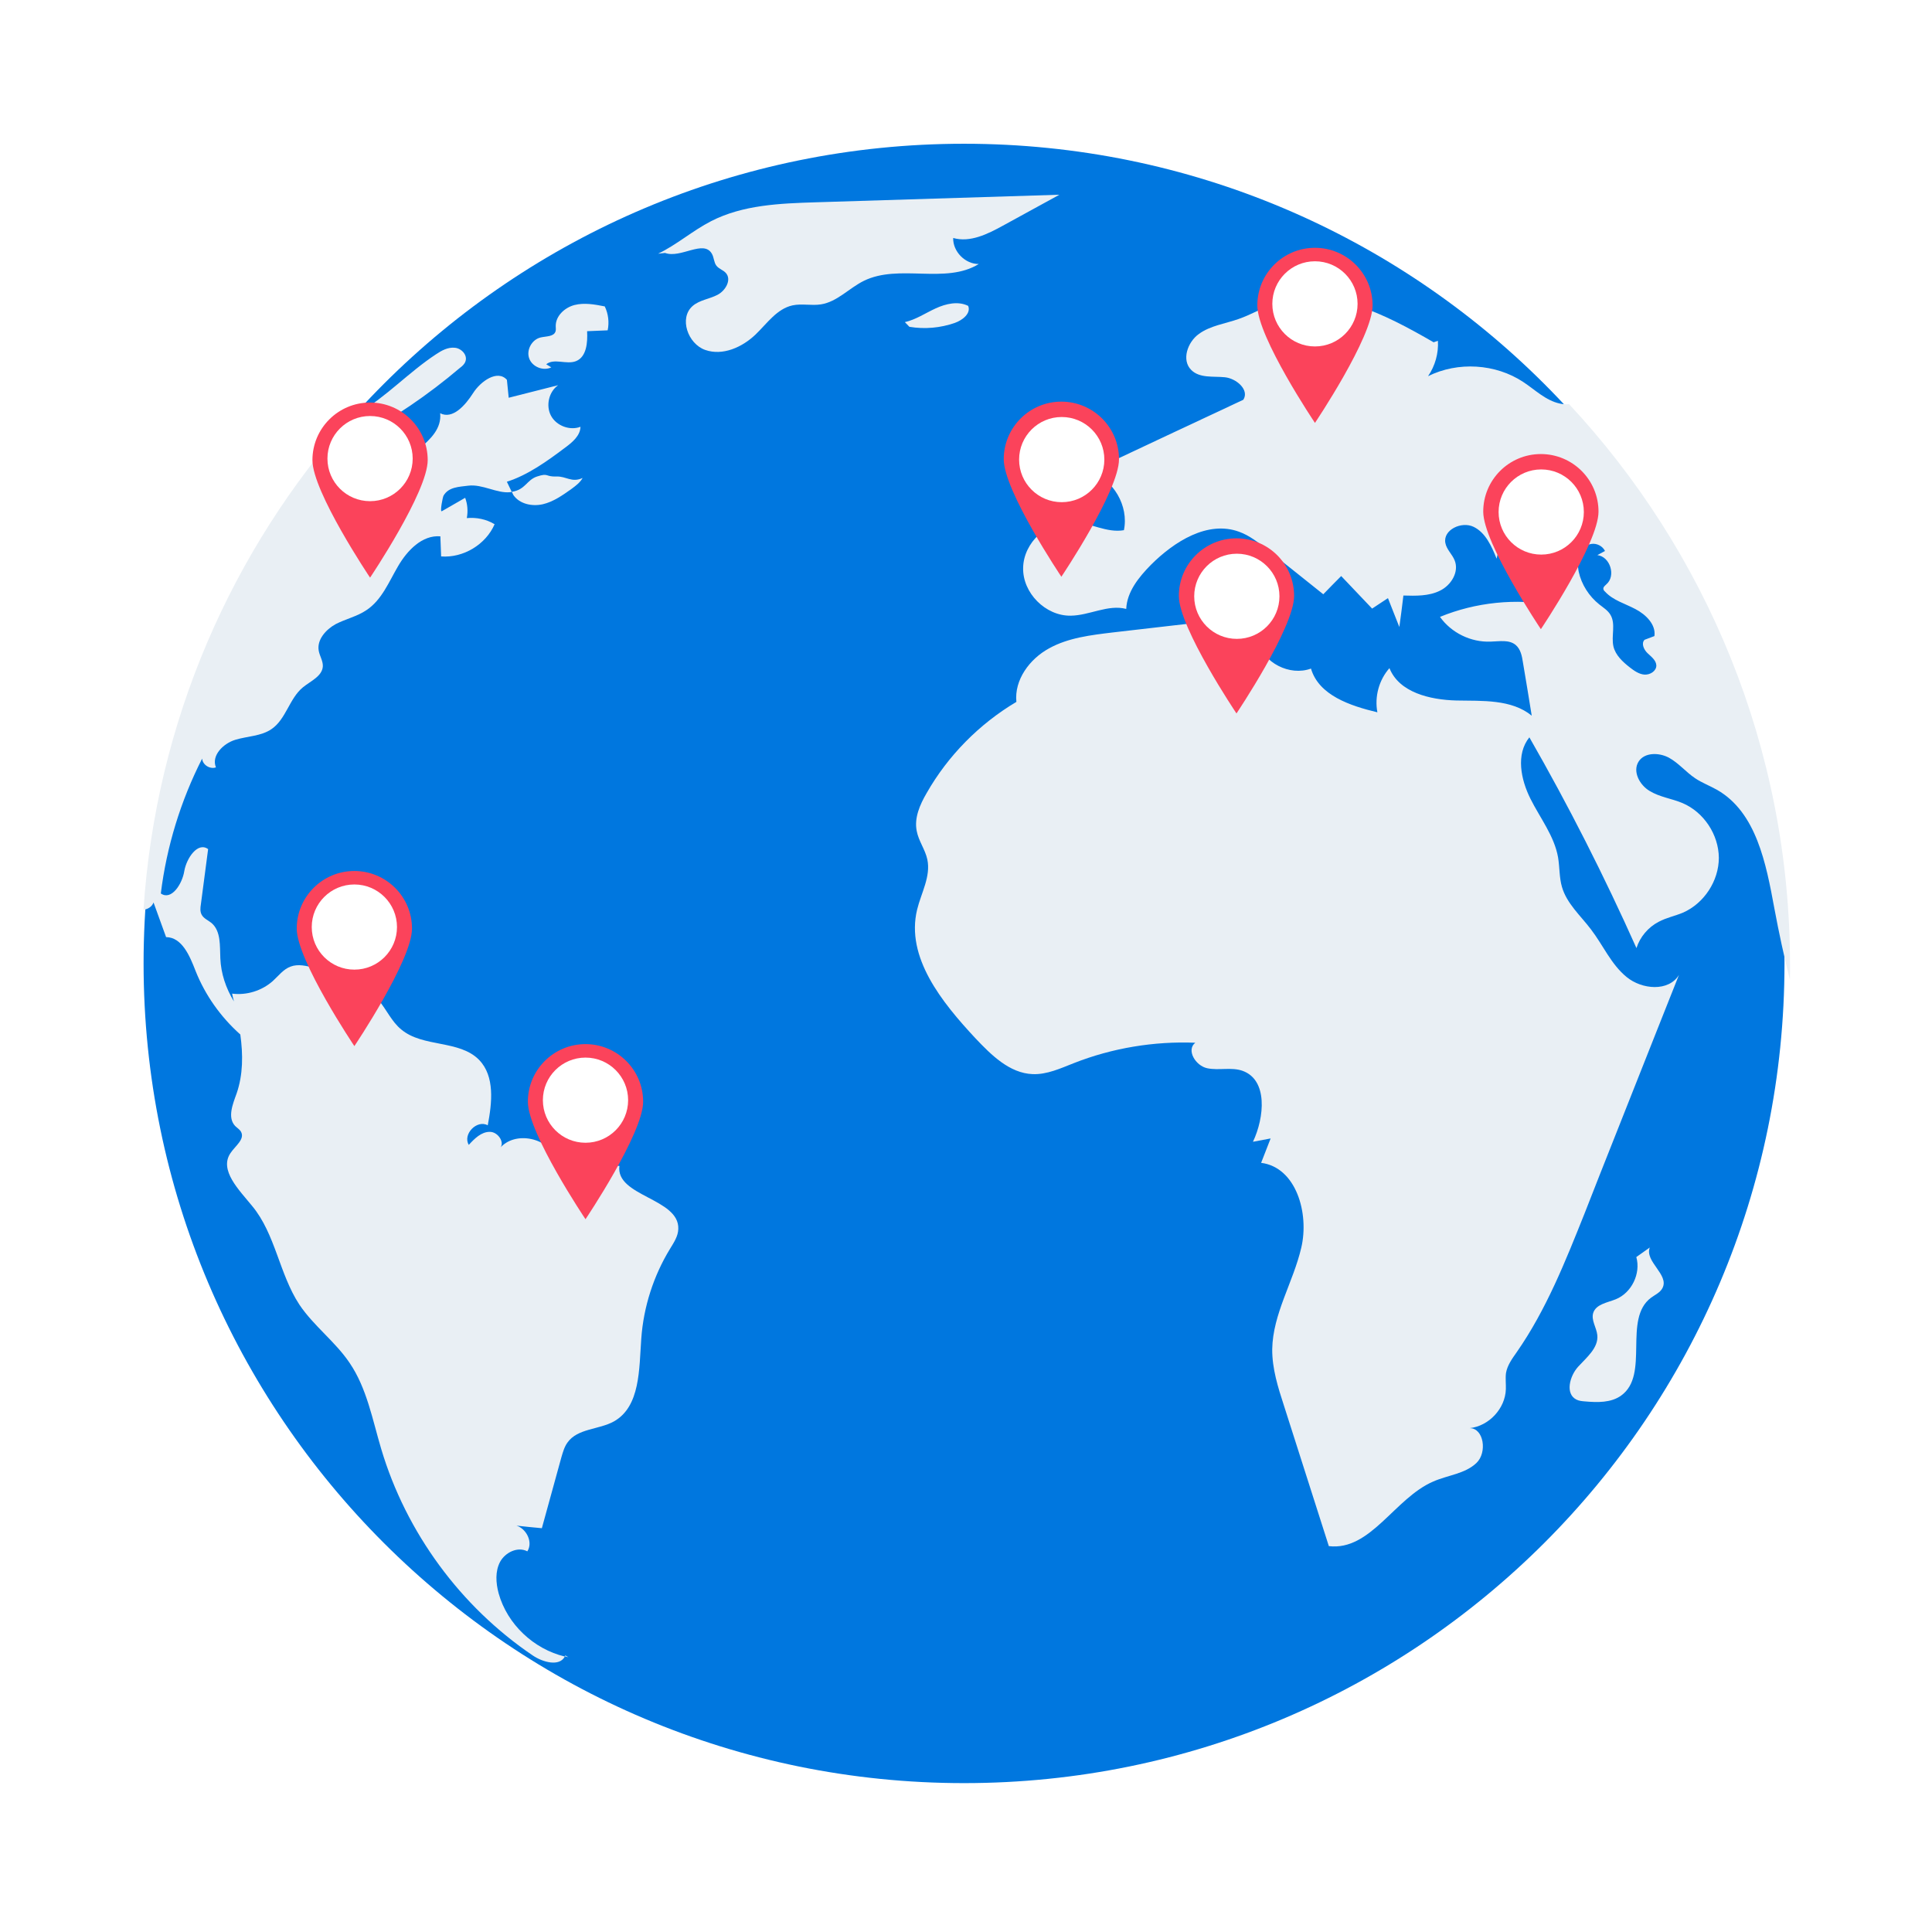 <svg width="552" height="550" viewBox="0 0 552 550" fill="none" xmlns="http://www.w3.org/2000/svg">
<g filter="url(#filter0_d_7758_8865)">
<path d="M275.439 489.404C404.905 489.404 509.855 384.55 509.855 255.202C509.855 125.854 404.905 21 275.439 21C145.973 21 41.023 125.854 41.023 255.202C41.023 384.536 145.973 489.404 275.439 489.404Z" fill="#0077DF"/>
<path d="M161.519 452.926C161.478 453.008 161.422 453.077 161.367 453.16C161.726 453.243 162.057 453.367 162.415 453.436L161.519 452.926Z" fill="#E9EFF4"/>
<path d="M146.695 121.398L146.227 120.448C150.156 119.855 150.432 117.086 153.425 116.081C156.83 114.965 155.658 116.177 159.009 116.081C161.726 115.957 163.366 117.941 166.469 116.494C165.724 117.817 164.497 118.726 163.27 119.635C160.719 121.44 158.113 123.3 155.079 124.002C152.032 124.691 148.474 123.947 146.695 121.398Z" fill="#E9EFF4"/>
<path d="M193.798 331.083C193.742 333.163 192.515 334.968 191.453 336.718C186.724 344.433 183.856 353.374 183.221 362.425C182.587 371.09 182.973 381.781 175.417 386.052C171.101 388.449 165.033 388.022 162.151 392.072C161.255 393.298 160.828 394.841 160.4 396.288C158.539 403.038 156.677 409.803 154.816 416.567C152.416 416.36 149.962 416.099 147.576 415.837C150.403 416.732 152.361 420.562 150.665 423.18C147.949 421.747 144.391 423.441 142.888 426.169C141.454 428.883 141.661 432.176 142.461 435.165C144.915 443.996 152.485 451.119 161.379 453.24C159.835 456.175 155.105 454.893 152.209 452.923C131.595 438.995 116.027 417.779 108.925 393.946C106.416 385.542 104.816 376.601 99.907 369.368C95.812 363.265 89.621 358.788 85.525 352.671C79.775 343.895 78.7 332.516 72.039 324.498C68.316 319.924 62.552 314.29 65.848 309.399C67.172 307.387 69.999 305.473 68.882 303.337C68.509 302.648 67.765 302.221 67.172 301.629C64.938 299.232 66.482 295.457 67.599 292.371C69.461 286.998 69.461 281.253 68.661 275.508C63.063 270.508 58.636 264.294 55.865 257.31C54.21 253.053 52.017 247.735 47.453 247.68C46.281 244.387 45.054 241.081 43.868 237.788C43.441 238.973 42.282 239.703 41 239.868C44.53 185.974 66.289 137.054 100.142 99.154C100.886 98.824 101.631 98.397 102.376 97.97C110.401 93.286 116.799 86.26 124.562 81.162C126.148 80.101 127.968 79.082 129.94 79.289C131.857 79.454 133.663 81.41 132.974 83.215C132.712 83.973 132.077 84.551 131.429 85.02C122.342 92.748 112.373 99.513 101.783 105.106C100.514 105.74 99.176 106.484 98.597 107.765C97.522 109.941 99.328 112.655 101.631 113.455C103.92 114.254 106.485 113.785 108.829 113.248C106.857 116.058 106.264 119.847 107.284 123.139C109.463 123.346 110.153 120.37 110.801 118.29C113.448 110.052 126.617 106.69 125.762 97.997C129.333 99.857 132.96 95.697 135.139 92.294C137.317 88.836 142.171 85.433 144.832 88.464C144.984 90.158 145.191 91.867 145.342 93.575C150.031 92.404 154.774 91.178 159.463 89.993C156.801 91.867 155.891 95.848 157.436 98.727C158.98 101.593 162.813 103.039 165.847 101.868C165.806 104.376 163.558 106.291 161.531 107.779C156.374 111.664 150.831 115.659 144.819 117.574L146.197 120.439C146.046 120.494 145.894 120.563 145.729 120.563C141.895 120.935 137.841 118.18 133.746 118.703C131.236 119.034 128.161 119.034 126.713 121.569C126.507 121.9 125.61 126.349 126.245 125.991C128.478 124.71 130.712 123.429 132.905 122.161C133.58 123.966 133.746 125.991 133.374 127.961C136.09 127.7 138.917 128.264 141.316 129.711C138.806 135.511 132.367 139.396 126.038 138.914C125.983 136.999 125.872 135.084 125.817 133.169C120.605 132.742 116.344 137.219 113.738 141.697C111.09 146.215 109.063 151.381 104.692 154.261C102.045 156.065 98.776 156.768 95.908 158.256C93.095 159.799 90.489 162.733 91.068 165.874C91.33 167.362 92.296 168.74 92.24 170.297C92.075 173.162 88.738 174.512 86.49 176.358C82.657 179.555 81.706 185.41 77.61 188.22C74.632 190.3 70.688 190.245 67.227 191.306C63.766 192.367 60.305 195.825 61.697 199.186C59.988 199.779 57.906 198.497 57.754 196.679C51.631 208.706 47.605 221.794 45.95 235.212C48.984 237.334 52.073 232.484 52.652 228.82C53.286 225.155 56.485 220.361 59.464 222.538C58.774 227.814 58.085 233.021 57.395 238.298C57.23 239.317 57.133 240.378 57.616 241.274C58.209 242.39 59.477 242.858 60.443 243.657C63.159 245.999 62.787 250.146 62.952 253.714C63.118 258.067 64.552 262.324 66.841 266.058C66.62 265.314 66.469 264.57 66.317 263.826C70.467 264.363 74.797 263.013 77.927 260.244C79.582 258.756 80.961 256.841 83.043 256.097C85.18 255.298 87.525 255.877 89.703 256.469C96.474 258.329 103.658 260.396 108.181 265.713C110.47 268.427 111.904 271.844 114.634 274.062C120.812 279.269 131.264 276.983 136.904 282.782C141.426 287.467 140.585 295.016 139.358 301.45C136.269 299.755 132.119 304.012 133.939 307.043C135.594 305.238 137.51 303.323 139.91 303.323C142.35 303.268 144.488 306.616 142.681 308.173C146.942 302.745 157.367 304.977 159.021 311.741C164.992 312.168 171.004 312.581 176.975 313.063C175.83 321.77 194.17 322.294 193.798 331.083Z" fill="#E9EFF4"/>
<path d="M157.511 84.892C155.209 86.022 152.051 84.74 151.196 82.329C150.327 79.918 151.968 76.929 154.464 76.35C156.036 75.978 158.242 76.157 158.725 74.615C158.876 74.146 158.78 73.623 158.78 73.14C158.725 70.22 161.331 67.809 164.144 67.079C166.957 66.362 169.935 66.913 172.79 67.478C173.81 69.586 174.1 72.025 173.617 74.311C171.659 74.394 169.701 74.477 167.743 74.559C167.922 77.811 167.591 81.902 164.571 83.115C161.855 84.189 158.325 82.192 156.063 84.01" fill="#E9EFF4"/>
<path d="M188.031 52.415C193.381 49.853 197.904 45.816 203.186 43.116C212.259 38.459 222.863 38.046 233.053 37.729C256.26 37.013 279.467 36.283 302.688 35.566C297.31 38.515 291.933 41.477 286.541 44.411C282.156 46.822 277.151 49.302 272.338 47.924C272.228 51.795 275.758 55.391 279.646 55.363C270.118 61.246 256.88 55.226 246.814 60.171C242.595 62.252 239.203 66.164 234.556 66.894C231.867 67.321 229.095 66.605 226.42 67.184C221.953 68.162 219.14 72.377 215.844 75.532C212.038 79.169 206.454 81.663 201.489 79.913C196.525 78.177 193.933 70.793 197.904 67.349C199.862 65.654 202.662 65.379 204.978 64.18C207.295 62.996 209.115 59.841 207.377 57.912C206.619 57.072 205.392 56.755 204.689 55.846C203.944 54.867 204.013 53.49 203.392 52.429C201.034 48.296 194.485 53.862 190.017 52.195" fill="#E9EFF4"/>
<path d="M258.531 71.968C261.675 71.252 264.392 69.392 267.329 68.042C270.266 66.692 273.755 65.893 276.623 67.325C277.478 69.461 275.023 71.403 272.844 72.175C268.694 73.635 264.185 74.035 259.827 73.304" fill="#E9EFF4"/>
<path d="M448.296 95.39C447.441 95.487 446.544 95.445 445.634 95.225C441.635 94.371 438.602 91.298 435.182 89.053C427.295 83.845 416.539 83.17 408.017 87.413C410.031 84.479 411.051 80.856 410.83 77.301L409.603 77.728C395.649 69.642 379.295 61.252 364.071 66.68C360.555 67.961 357.37 69.876 353.799 71.102C350.007 72.424 345.815 72.976 342.574 75.318C339.279 77.66 337.514 82.826 340.354 85.636C342.753 88.033 346.587 87.386 349.951 87.716C353.247 88.047 357.039 91.326 355.233 94.15C340.644 100.97 326.013 107.844 311.424 114.719C318.126 116.895 322.566 124.5 321.118 131.416C316.209 132.27 311.48 129.294 306.529 128.977C299.331 128.605 292.464 134.943 292.326 142.12C292.12 149.312 298.725 155.952 305.909 155.842C311.287 155.787 316.568 152.549 321.78 153.913C321.987 149.009 325.352 144.862 328.799 141.349C335.5 134.64 345.084 128.564 354.047 131.87C356.984 132.931 359.48 134.901 361.934 136.858C367.312 141.115 372.69 145.413 378.081 149.725C379.791 147.975 381.487 146.212 383.197 144.517C386.134 147.603 389.057 150.689 392.036 153.817C393.525 152.797 395.069 151.846 396.559 150.827C397.62 153.596 398.737 156.31 399.813 159.079C400.24 156.048 400.613 153.073 400.971 150.083C404.487 150.18 408.224 150.29 411.41 148.705C414.609 147.162 416.953 143.333 415.615 140.04C414.926 138.29 413.271 136.899 412.954 135.039C412.264 131.319 417.587 128.771 421.048 130.465C424.454 132.118 426.164 136.003 427.612 139.558C428.412 135.935 429.142 132.366 429.956 128.757C433.293 137.505 438.092 145.688 444.062 152.88C433.141 150.799 421.627 151.998 411.423 156.186C414.678 160.76 420.262 163.474 425.861 163.254C428.37 163.198 431.142 162.62 433.045 164.204C434.493 165.43 434.851 167.4 435.127 169.205C435.982 174.316 436.837 179.358 437.637 184.414C431.873 179.689 423.572 180.213 416.057 180.075C408.541 179.868 399.758 177.788 396.986 170.831C394.008 174.192 392.684 178.973 393.539 183.45C385.762 181.59 376.813 178.614 374.565 170.955C368.498 173.186 360.927 169.315 359.287 163.088C358.694 160.911 358.528 158.239 356.625 157.082C355.467 156.393 353.964 156.489 352.571 156.655C341.016 157.991 329.502 159.272 318.016 160.622C311.742 161.38 305.233 162.124 299.704 165.196C294.16 168.227 289.762 174.192 290.396 180.474C279.806 186.756 270.815 195.863 264.734 206.567C262.818 209.86 261.163 213.648 261.921 217.368C262.459 220.233 264.362 222.686 264.955 225.51C265.975 230.359 263.204 235.03 262.032 239.824C258.736 253.449 269.078 266.261 278.675 276.566C283.198 281.346 288.424 286.568 295.029 286.829C299.125 286.995 303.013 285.176 306.846 283.675C317.809 279.363 329.75 277.392 341.512 277.861C338.851 279.941 341.609 284.46 344.932 285.149C348.228 285.838 351.799 284.763 354.998 285.879C362.293 288.483 361.286 299.173 357.99 306.158C359.645 305.841 361.355 305.511 363.037 305.207C362.141 307.549 361.231 309.891 360.321 312.178C370.332 313.446 374.11 326.589 371.793 336.425C369.504 346.275 363.658 355.313 363.492 365.425C363.451 370.963 365.147 376.336 366.857 381.585C371.131 394.934 375.392 408.298 379.667 421.688C391.608 423.121 398.462 407.953 409.534 403.214C413.685 401.396 418.58 401.037 421.834 397.938C424.978 394.962 423.958 387.977 419.917 387.977C425.406 387.385 430.08 382.384 430.246 376.846C430.301 375.303 430.08 373.76 430.287 372.217C430.659 370.04 432.038 368.125 433.362 366.251C441.815 354.114 447.303 340.214 452.791 326.492C454.225 322.814 455.659 319.204 457.093 315.526C462.512 301.846 467.89 288.235 473.323 274.555C475.446 269.182 477.584 263.864 479.707 258.477C476.77 263.327 469.117 262.693 464.732 259.07C460.306 255.46 458.017 249.963 454.542 245.445C451.605 241.56 447.661 238.115 446.282 233.376C445.483 230.662 445.634 227.742 445.165 224.917C444.09 218.787 440.05 213.703 437.278 208.165C434.506 202.627 433.059 195.463 436.961 190.6C448.158 210.121 458.348 230.222 467.559 250.818C468.579 247.621 470.924 244.852 473.902 243.309C476.081 242.138 478.535 241.656 480.824 240.705C486.891 238.047 491.097 231.613 491.097 225.014C491.042 218.415 486.836 211.981 480.7 209.378C477.666 208.096 474.205 207.683 471.323 205.92C468.455 204.225 466.373 200.34 468.179 197.516C469.876 194.857 473.985 194.912 476.798 196.4C479.624 197.943 481.707 200.547 484.354 202.31C486.271 203.591 488.505 204.432 490.587 205.603C501.825 212.036 504.597 226.667 506.955 239.438C508.237 246.299 509.685 253.118 511.395 259.814C511.45 258.367 511.436 256.879 511.436 255.46C511.353 193.576 487.402 137.34 448.296 95.39ZM469.848 172.677C468.304 172.58 466.87 171.561 465.628 170.596C463.615 169.012 461.574 167.139 460.982 164.631C460.292 161.655 461.712 158.239 460.127 155.594C459.382 154.313 458.044 153.513 456.928 152.618C453.99 150.276 451.853 146.914 451.067 143.319C450.378 140.123 451.384 135.866 454.639 135.342C456.183 135.08 457.879 135.935 458.568 137.354L456.39 138.538C460.058 138.965 461.768 144.504 458.955 146.887C458.582 147.259 458.1 147.576 458.1 148.113C458.1 148.444 458.306 148.747 458.582 148.967C460.871 151.475 464.291 152.37 467.256 153.954C470.234 155.497 473.171 158.377 472.689 161.669C471.737 162.041 470.827 162.358 469.876 162.73C468.855 163.749 469.669 165.554 470.73 166.56C471.792 167.566 473.171 168.571 473.24 170.059C473.254 171.671 471.448 172.787 469.848 172.677Z" fill="#E9EFF4"/>
<path d="M471.365 336.367L467.518 339.095C468.856 343.807 466.181 349.331 461.63 351.163C459.231 352.128 456.032 352.555 455.218 355.021C454.543 357.115 456.156 359.236 456.377 361.413C456.735 365.036 453.343 367.75 450.888 370.437C448.448 373.137 447.152 378.193 450.406 379.819C451.15 380.204 452.019 380.273 452.86 380.342C456.404 380.659 460.279 380.755 463.161 378.689C471.448 372.779 463.574 356.77 471.751 350.695C472.923 349.841 474.371 349.221 475.006 347.926C476.95 344.137 469.835 340.349 471.365 336.367Z" fill="#E9EFF4"/>
<path d="M392.17 67.183C392.17 76.264 375.702 100.763 375.702 100.763C375.702 100.763 359.234 76.264 359.234 67.183C359.234 58.102 366.604 50.73 375.702 50.73C384.791 50.739 392.17 58.102 392.17 67.183Z" fill="#FB435B"/>
<path d="M375.701 78.915C382.426 78.915 387.878 73.468 387.878 66.748C387.878 60.029 382.426 54.582 375.701 54.582C368.975 54.582 363.523 60.029 363.523 66.748C363.523 73.468 368.975 78.915 375.701 78.915Z" fill="white"/>
<path d="M122.201 111.394C122.201 120.475 105.733 144.974 105.733 144.974C105.733 144.974 89.266 120.475 89.266 111.394C89.266 102.313 96.635 94.941 105.733 94.941C114.822 94.95 122.201 102.313 122.201 111.394Z" fill="#FB435B"/>
<path d="M105.732 123.126C112.458 123.126 117.91 117.679 117.91 110.959C117.91 104.24 112.458 98.793 105.732 98.793C99.007 98.793 93.555 104.24 93.555 110.959C93.555 117.679 99.007 123.126 105.732 123.126Z" fill="white"/>
<path d="M117.717 245.242C117.717 254.323 101.249 278.822 101.249 278.822C101.249 278.822 84.781 254.323 84.781 245.242C84.781 236.161 92.151 228.789 101.249 228.789C110.338 228.798 117.717 236.161 117.717 245.242Z" fill="#FB435B"/>
<path d="M101.248 256.973C107.973 256.973 113.425 251.526 113.425 244.807C113.425 238.088 107.973 232.641 101.248 232.641C94.522 232.641 89.07 238.088 89.07 244.807C89.07 251.526 94.522 256.973 101.248 256.973Z" fill="white"/>
<path d="M183.756 294.707C183.756 303.787 167.288 328.287 167.288 328.287C167.288 328.287 150.82 303.787 150.82 294.707C150.82 285.626 158.19 278.254 167.288 278.254C176.377 278.263 183.756 285.626 183.756 294.707Z" fill="#FB435B"/>
<path d="M167.287 306.438C174.012 306.438 179.464 300.991 179.464 294.272C179.464 287.553 174.012 282.105 167.287 282.105C160.561 282.105 155.109 287.553 155.109 294.272C155.109 300.991 160.561 306.438 167.287 306.438Z" fill="white"/>
<path d="M319.717 111.136C319.717 120.217 303.249 144.716 303.249 144.716C303.249 144.716 286.781 120.217 286.781 111.136C286.781 102.055 294.151 94.684 303.249 94.684C312.338 94.692 319.717 102.055 319.717 111.136Z" fill="#FB435B"/>
<path d="M303.349 123.411C310.075 123.411 315.527 117.964 315.527 111.244C315.527 104.525 310.075 99.078 303.349 99.078C296.624 99.078 291.172 104.525 291.172 111.244C291.172 117.964 296.624 123.411 303.349 123.411Z" fill="white"/>
<path d="M369.748 150.195C369.748 159.276 353.28 183.775 353.28 183.775C353.28 183.775 336.812 159.276 336.812 150.195C336.812 141.114 344.182 133.742 353.28 133.742C362.369 133.751 369.748 141.114 369.748 150.195Z" fill="#FB435B"/>
<path d="M353.381 162.469C360.106 162.469 365.558 157.022 365.558 150.303C365.558 143.584 360.106 138.137 353.381 138.137C346.655 138.137 341.203 143.584 341.203 150.303C341.203 157.022 346.655 162.469 353.381 162.469Z" fill="white"/>
<path d="M456.717 126.113C456.717 135.194 440.249 159.693 440.249 159.693C440.249 159.693 423.781 135.194 423.781 126.113C423.781 117.032 431.151 109.66 440.249 109.66C449.338 109.669 456.717 117.032 456.717 126.113Z" fill="#FB435B"/>
<path d="M440.349 138.387C447.075 138.387 452.527 132.94 452.527 126.221C452.527 119.502 447.075 114.055 440.349 114.055C433.624 114.055 428.172 119.502 428.172 126.221C428.172 132.94 433.624 138.387 440.349 138.387Z" fill="white"/>
</g>
<defs>
<filter id="filter0_d_7758_8865" x="0.858" y="0.929" width="550.722" height="548.686" filterUnits="userSpaceOnUse" color-interpolation-filters="sRGB">
<feFlood flood-opacity="0" result="BackgroundImageFix"/>
<feColorMatrix in="SourceAlpha" type="matrix" values="0 0 0 0 0 0 0 0 0 0 0 0 0 0 0 0 0 0 127 0" result="hardAlpha"/>
<feOffset dy="20.071"/>
<feGaussianBlur stdDeviation="20.071"/>
<feComposite in2="hardAlpha" operator="out"/>
<feColorMatrix type="matrix" values="0 0 0 0 0 0 0 0 0 0 0 0 0 0 0 0 0 0 0.4 0"/>
<feBlend mode="normal" in2="BackgroundImageFix" result="effect1_dropShadow_7758_8865"/>
<feBlend mode="normal" in="SourceGraphic" in2="effect1_dropShadow_7758_8865" result="shape"/>
</filter>
</defs>
</svg>
